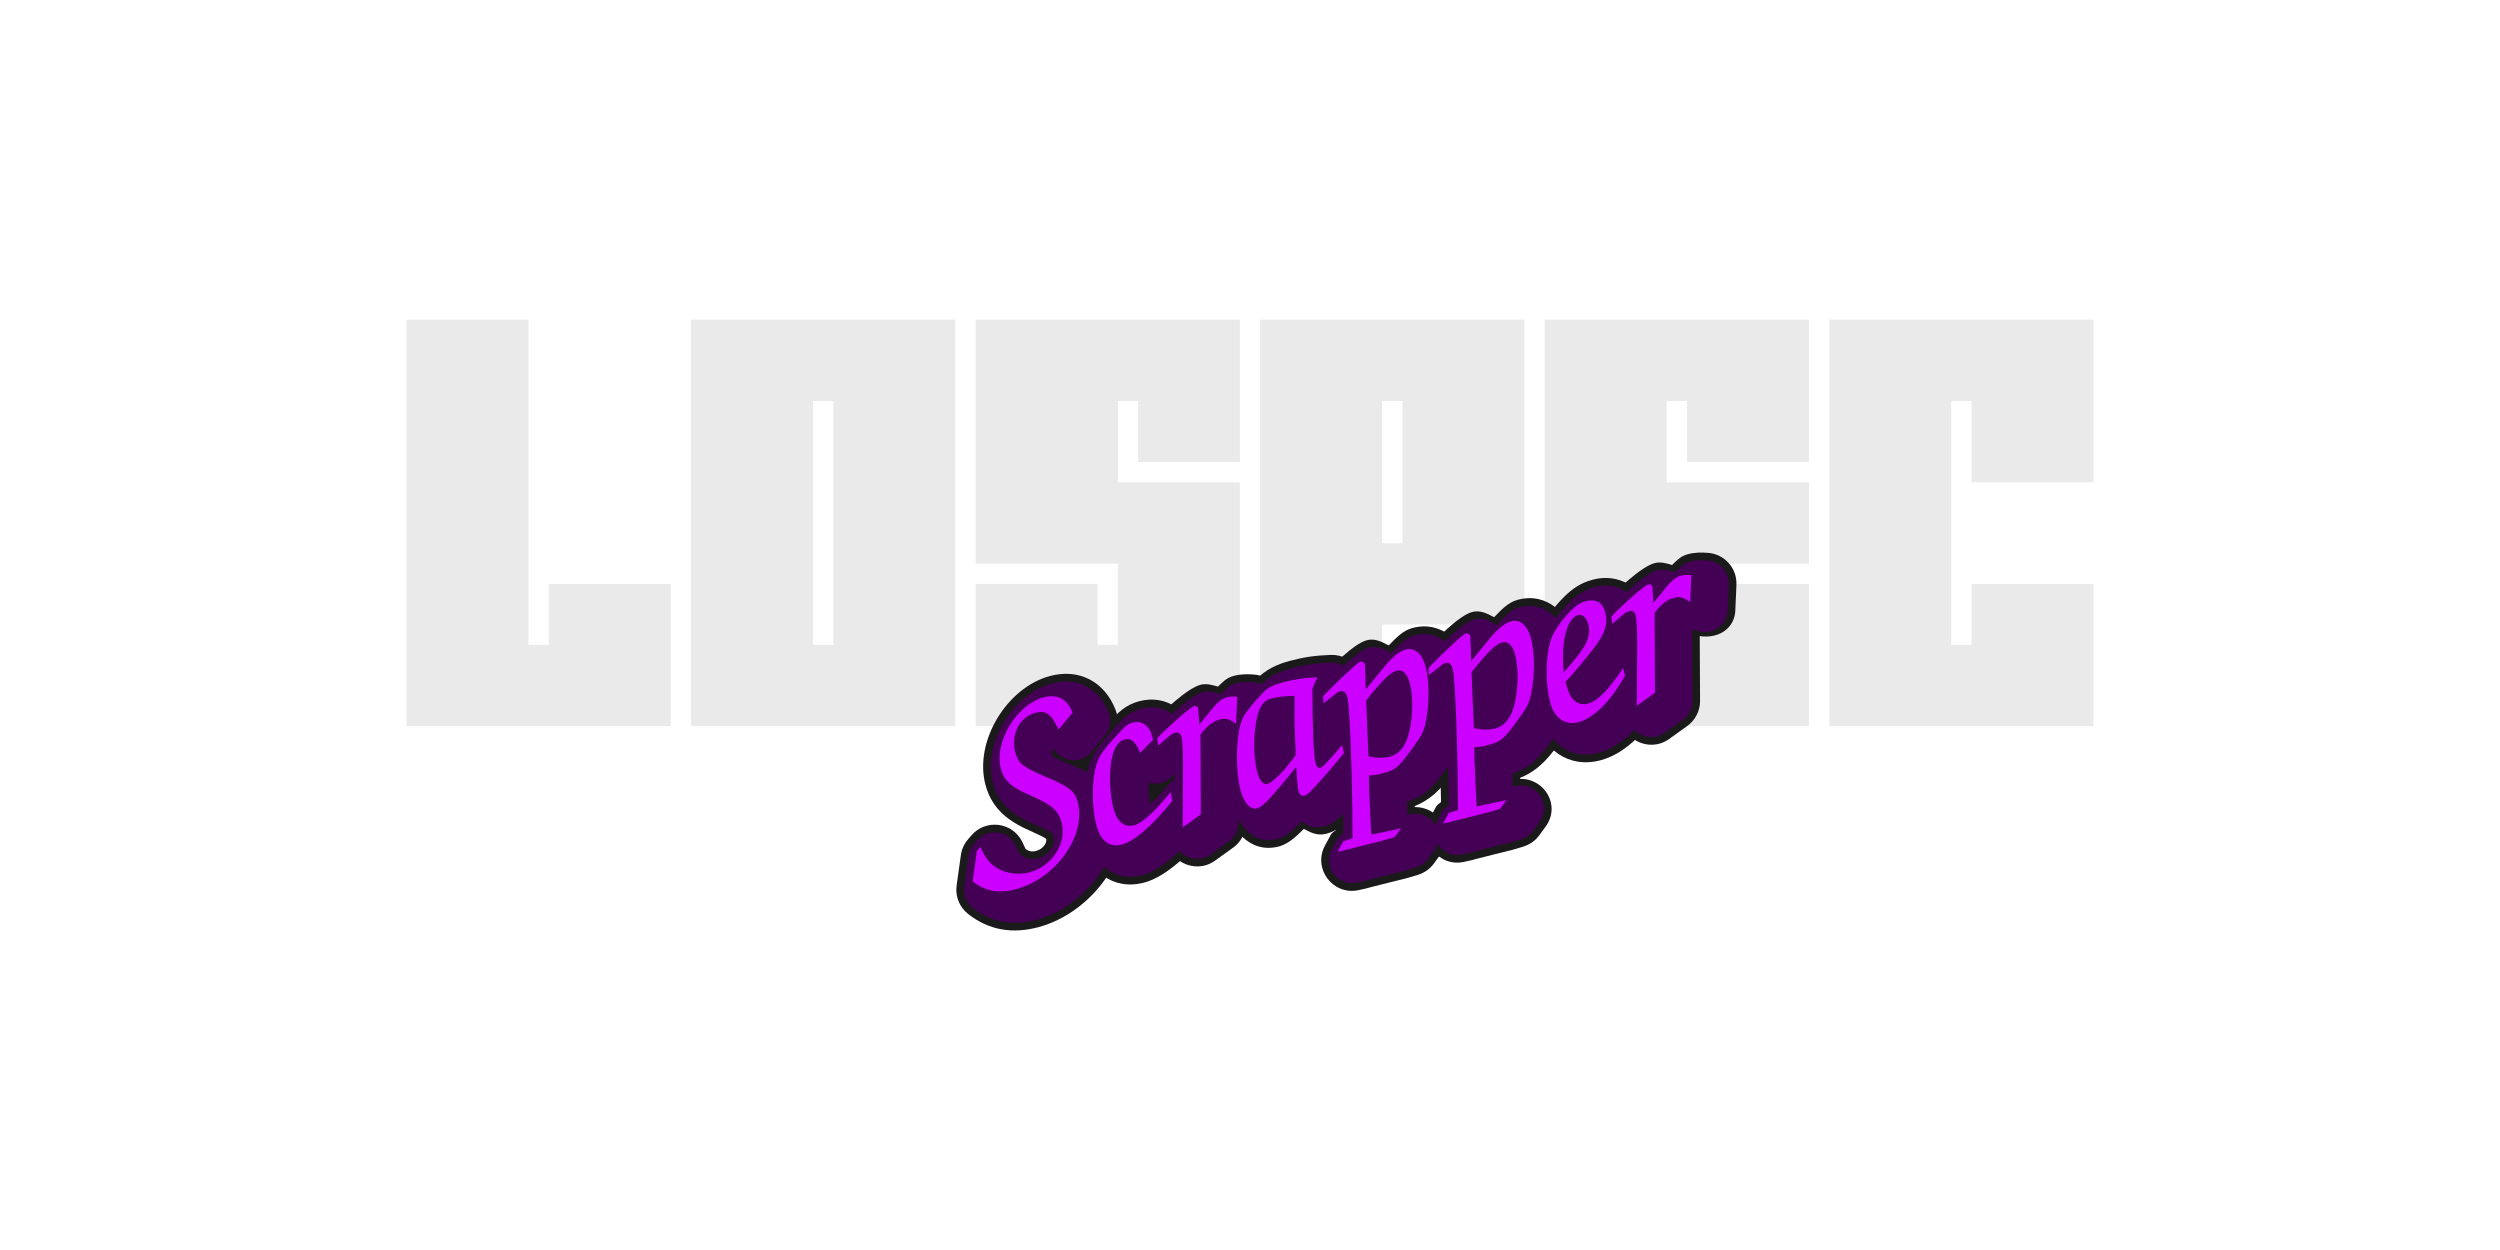 <?xml version="1.0" encoding="UTF-8" standalone="no"?>
<!-- Created with Inkscape (http://www.inkscape.org/) -->

<svg
   width="1280"
   height="640"
   viewBox="0 0 338.667 169.333"
   version="1.1"
   id="svg3020"
   inkscape:version="1.1.2 (0a00cf5339, 2022-02-04)"
   sodipodi:docname="github-social.svg"
   inkscape:export-filename="/home/microjoe/dev/lospec-palette-scrapper/docs/github-social.png"
   inkscape:export-xdpi="96"
   inkscape:export-ydpi="96"
   xmlns:inkscape="http://www.inkscape.org/namespaces/inkscape"
   xmlns:sodipodi="http://sodipodi.sourceforge.net/DTD/sodipodi-0.dtd"
   xmlns="http://www.w3.org/2000/svg"
   xmlns:svg="http://www.w3.org/2000/svg">
  <sodipodi:namedview
     id="namedview3022"
     pagecolor="#332f35"
     bordercolor="#666666"
     borderopacity="1.0"
     inkscape:pageshadow="2"
     inkscape:pageopacity="1"
     inkscape:pagecheckerboard="0"
     inkscape:document-units="mm"
     showgrid="false"
     units="px"
     inkscape:zoom="0.5499273"
     inkscape:cx="548.25429"
     inkscape:cy="405.50815"
     inkscape:window-width="2560"
     inkscape:window-height="1371"
     inkscape:window-x="0"
     inkscape:window-y="32"
     inkscape:window-maximized="1"
     inkscape:current-layer="layer1" />
  <defs
     id="defs3017" />
  <g
     inkscape:label="Calque 1"
     inkscape:groupmode="layer"
     id="layer1">
    <g
       id="g3248"
       transform="translate(11.478,-19.436)">
      <path
         fill="#eaeaea"
         d="M 62.859,106.795 H 60.106 V 62.739 H 43.585 v 55.07 h 35.796 V 98.535 H 62.859 Z m 19.275,11.014 h 35.796 V 62.739 H 82.134 Z M 98.655,73.753 h 2.753 V 106.795 H 98.655 Z M 139.958,84.767 V 73.753 h 2.753 v 8.261 h 13.768 V 62.739 h -35.796 v 33.042 h 19.275 v 11.014 h -2.753 v -8.261 h -16.521 v 19.275 h 35.796 V 84.767 Z m 19.275,33.042 h 16.521 V 104.042 H 195.028 V 62.739 h -35.796 z m 16.521,-44.056 h 2.754 v 19.275 h -2.754 z m 22.028,44.056 h 35.796 V 98.535 h -16.521 v 8.261 h -2.753 V 95.781 h 19.275 V 84.767 H 214.303 V 73.753 h 2.753 v 8.261 h 16.521 V 62.739 H 197.782 Z M 272.127,84.767 V 62.739 h -35.796 v 55.07 h 35.796 V 98.535 h -16.521 v 8.261 h -2.753 V 73.753 h 2.753 v 11.014 z"
         class="a"
         id="path2"
         style="display:inline;stroke-width:2.754"
         inkscape:label="lospec" />
      <g
         id="g2336"
         transform="matrix(2.754,0,0,2.754,30.325,30.202)"
         inkscape:label="scrapper"
         sodipodi:insensitive="true">
        <g
           aria-label="Scrapper"
           transform="rotate(-15,-1.666,114.277)"
           id="g101502"
           style="font-size:13.333px;line-height:1.25;letter-spacing:-0.5px;fill:#1a1a1a"
           inkscape:label="countour">
          <path
             d="m 57.148,42.107 c -2.198,0 -4.447,2.144 -4.447,4.354 0,1.263 0.662,2.066 1.631,2.824 l -0.002,0.002 c 0.005,0.004 0.004,0.004 0.01,0.008 0.298,0.238 0.457,0.385 0.535,0.473 0.01,0.012 0.019,0.021 0.025,0.029 -0.001,0.138 -0.203,0.445 -0.645,0.445 -0.186,0 -0.327,-0.074 -0.402,-0.158 -0.089,-0.097 -0.041,0.034 -0.125,-0.428 -0.197,-1.08 -1.439,-1.595 -2.344,-0.973 l -0.213,0.146 c -0.236,0.163 -0.421,0.388 -0.533,0.652 l -0.588,1.387 c -0.211,0.495 -0.143,1.064 0.178,1.496 0.78,1.048 1.862,1.529 3.174,1.529 2.717,0 5.553,-2.207 5.553,-4.873 0,-1.063 -0.544,-1.693 -1.33,-2.363 0.237,-0.02 0.474,0.066 0.693,-0.076 l 0.008,-0.004 0.887,-0.631 c 0.447,-0.319 0.686,-0.853 0.625,-1.398 -0.163,-1.463 -1.183,-2.441 -2.689,-2.441 z"
             style="font-family:Z003;-inkscape-font-specification:Z003;fill:#1a1a1a"
             id="path101486" />
          <path
             d="m 61.062,44.441 c -0.682,0 -1.135,0.26 -1.678,0.611 -1.077,0.676 -1.586,1.11 -2.029,1.936 L 57.35,47 l -0.002,0.006 c -0.453,0.873 -0.826,2.374 -0.826,3.375 0,1.446 0.851,2.74 2.488,2.74 1.089,0 2.538,-0.77 3.846,-1.74 0.357,-0.265 0.579,-0.674 0.607,-1.117 l 0.027,-0.426 c 0.045,-0.717 -0.401,-1.241 -0.975,-1.465 l 0.057,-0.033 c 0.372,-0.218 0.634,-0.585 0.719,-1.008 0.039,-0.194 0.045,-0.412 0.045,-0.457 0,-1.262 -0.84,-2.434 -2.273,-2.434 z"
             style="font-family:Z003;-inkscape-font-specification:Z003;fill:#1a1a1a"
             id="path101488" />
          <path
             d="m 64.189,44.441 c -0.685,0 -2.098,0.774 -2.928,1.264 -0.409,0.241 -0.681,0.661 -0.734,1.133 l -0.045,0.387 0.002,0.027 c 0.014,0.577 0.4,1.004 0.896,1.246 l -0.73,2.672 c -0.324,1.186 0.842,2.246 1.992,1.812 l 1.025,-0.387 c 0.457,-0.173 0.803,-0.556 0.928,-1.029 l 0.811,-3.084 c 0.757,0.338 1.666,0.16 1.99,-0.678 l 0.006,-0.012 0.402,-1.277 c 0.248,-0.789 -0.18,-1.627 -0.965,-1.889 -0.289,-0.096 -0.574,-0.186 -0.971,-0.186 -0.379,0 -0.643,0.189 -0.869,0.309 -0.252,-0.151 -0.512,-0.309 -0.811,-0.309 z m 0.752,3.91 c 0.091,0.087 0.218,0.03 0.32,0.09 l -0.014,0.012 c -0.002,4.4e-4 -0.008,0.002 -0.008,0.002 z"
             style="font-family:Z003;-inkscape-font-specification:Z003;fill:#1a1a1a"
             id="path101490" />
          <path
             d="m 68.742,44.441 c -0.675,0 -1.268,0.102 -1.904,0.492 l -0.01,-0.016 -0.039,0.023 0.004,0.004 v 0.002 c -0.528,0.312 -1.192,0.774 -1.518,1.125 l -0.006,0.008 -0.006,0.006 c -3.97e-4,4.67e-4 3.91e-4,0.002 0,0.002 -0.846,0.935 -1.449,3.124 -1.449,4.453 0,1.015 0.486,2.58 2.061,2.58 0.448,0 0.905,-0.233 1.393,-0.516 0.272,0.25 0.54,0.516 1.021,0.516 0.647,0 1.1,-0.297 2.059,-0.932 l 0.008,-0.004 0.006,-0.006 c 0.458,-0.31 0.733,-0.498 1.244,-0.871 0.375,-0.274 0.603,-0.703 0.619,-1.168 l 0.016,-0.408 v -0.006 c -0.002,-0.659 -0.473,-1.12 -1.062,-1.326 0.066,-0.315 0.112,-0.555 0.25,-1.088 0.023,-0.033 0.029,-0.044 0.125,-0.152 0.764,-0.858 0.327,-2.224 -0.793,-2.48 -0.752,-0.172 -1.295,-0.238 -2.018,-0.238 z m -1.545,1.139 c -0.012,0.009 -0.091,0.063 0.006,0 l -0.016,0.01 c 0.041,-0.024 0.01,-0.009 0.01,-0.01 z"
             style="font-family:Z003;-inkscape-font-specification:Z003;fill:#1a1a1a"
             id="path101492" />
          <path
             d="m 72.656,44.441 c -0.668,0 -1.983,0.785 -2.975,1.375 -0.354,0.211 -0.608,0.555 -0.701,0.957 l -0.086,0.373 -0.002,0.027 c -0.052,0.644 0.362,1.143 0.918,1.404 -0.163,0.814 -0.535,2.474 -1.047,4.496 -0.082,0.038 -0.17,0.061 -0.244,0.113 l -0.031,0.023 -0.428,0.453 c -0.883,0.937 -0.268,2.477 1.018,2.547 0.285,0.016 0.475,0.018 0.537,0.018 v -0.004 l 0.938,0.014 0.834,0.014 h 0.004 l 0.02,0.004 h 0.02 c 0.115,0 0.321,-0.003 0.686,-0.018 0.324,-0.013 0.634,-0.128 0.887,-0.332 l 0.414,-0.334 c 1.002,-0.807 0.56,-2.305 -0.605,-2.59 0.004,-0.016 0.008,-0.033 0.012,-0.049 0.78,-0.104 1.394,-0.394 2.301,-1.148 0.55,-0.438 0.913,-0.841 1.209,-1.414 l 0.004,-0.006 0.002,-0.008 c 0.003,-0.005 0.005,-0.01 0.008,-0.016 v -0.002 c 0.498,-1.012 0.863,-2.296 0.863,-3.332 0,-1.191 -0.697,-2.566 -2.234,-2.566 -0.512,0 -0.948,0.299 -1.342,0.527 -0.277,-0.254 -0.563,-0.527 -0.977,-0.527 z"
             style="font-family:Z003;-inkscape-font-specification:Z003;fill:#1a1a1a"
             id="path101494" />
          <path
             d="m 78.021,44.441 c -0.668,0 -1.981,0.786 -2.973,1.375 -0.354,0.211 -0.608,0.555 -0.701,0.957 l -0.086,0.373 -0.002,0.029 c -0.051,0.642 0.362,1.139 0.916,1.4 -0.163,0.814 -0.536,2.476 -1.049,4.5 -0.081,0.037 -0.167,0.062 -0.24,0.113 l -0.031,0.021 -0.428,0.453 c -0.883,0.937 -0.268,2.477 1.018,2.547 0.285,0.016 0.475,0.018 0.537,0.018 v -0.004 l 0.936,0.014 0.834,0.014 h 0.004 l 0.02,0.004 h 0.02 c 0.115,0 0.323,-0.003 0.688,-0.018 0.324,-0.013 0.634,-0.128 0.887,-0.332 l 0.414,-0.334 c 1.002,-0.807 0.56,-2.305 -0.605,-2.59 0.004,-0.016 0.008,-0.033 0.012,-0.049 0.78,-0.104 1.394,-0.394 2.301,-1.148 0.55,-0.438 0.913,-0.841 1.209,-1.414 l 0.004,-0.006 0.002,-0.008 c 0.003,-0.005 0.005,-0.01 0.008,-0.016 v -0.002 c 0.498,-1.012 0.863,-2.296 0.863,-3.332 0,-1.191 -0.697,-2.566 -2.234,-2.566 -0.512,0 -0.948,0.299 -1.342,0.527 -0.278,-0.254 -0.564,-0.527 -0.979,-0.527 z"
             style="font-family:Z003;-inkscape-font-specification:Z003;fill:#1a1a1a"
             id="path101496" />
          <path
             d="m 84.162,44.441 c -0.656,0 -1.08,0.181 -1.525,0.422 -0.013,0.007 -0.025,0.014 -0.045,0.025 -0.601,0.348 -1.228,0.828 -1.635,1.316 -0.739,0.894 -1.309,2.829 -1.309,4.123 0,1.521 0.937,2.793 2.607,2.793 1.341,0 2.765,-0.925 3.883,-2.072 0.262,-0.269 0.412,-0.625 0.426,-1 l 0.016,-0.395 v -0.006 c -4.23e-4,-0.545 -0.345,-0.957 -0.791,-1.223 0.361,-0.474 0.646,-1 0.646,-1.725 0,-1.3 -0.982,-2.26 -2.273,-2.26 z"
             style="font-family:Z003;-inkscape-font-specification:Z003;fill:#1a1a1a"
             id="path101498" />
          <path
             d="m 87.316,44.441 c -0.685,0 -2.098,0.774 -2.928,1.264 -0.409,0.241 -0.681,0.661 -0.734,1.133 l -0.045,0.387 0.002,0.027 c 0.014,0.577 0.4,1.004 0.896,1.246 l -0.73,2.672 c -0.324,1.186 0.842,2.246 1.992,1.812 l 1.025,-0.387 c 0.457,-0.173 0.803,-0.556 0.928,-1.029 l 0.811,-3.084 c 0.756,0.336 1.661,0.159 1.986,-0.676 l 0.006,-0.012 0.402,-1.275 c 0.25,-0.789 -0.176,-1.63 -0.961,-1.893 -0.289,-0.096 -0.574,-0.186 -0.971,-0.186 -0.379,0 -0.643,0.189 -0.869,0.309 -0.252,-0.151 -0.512,-0.309 -0.811,-0.309 z m 1.061,4.012 c -0.003,8.85e-4 -0.012,0.002 -0.012,0.002 -0.447,-0.148 -0.206,0.035 0.012,-0.002 z"
             style="font-family:Z003;-inkscape-font-specification:Z003;fill:#1a1a1a"
             id="path101500"
             sodipodi:nodetypes="sccccccccccccccscssccc" />
        </g>
        <g
           aria-label="Scrapper"
           transform="rotate(-15,-1.666,114.277)"
           id="g101502-1"
           style="font-size:13.333px;line-height:1.25;letter-spacing:-0.5px;display:inline;fill:#440055"
           inkscape:label="back">
          <path
             d="m 57.148,42.486 c -1.995,0 -4.068,1.978 -4.068,3.975 0,1.109 0.561,1.809 1.492,2.535 l -0.008,-0.006 c 0.788,0.626 0.717,0.709 0.717,0.805 0,0.38 -0.42,0.826 -1.025,0.826 -0.28,0 -0.535,-0.12 -0.682,-0.283 -0.078,-0.085 -0.129,-0.131 -0.217,-0.613 a 1.134,1.134 0 0 0 -1.758,-0.73 l -0.213,0.146 a 1.134,1.134 0 0 0 -0.4,0.49 l -0.588,1.387 a 1.134,1.134 0 0 0 0.133,1.121 c 0.696,0.935 1.676,1.377 2.871,1.377 2.538,0 5.174,-2.068 5.174,-4.494 0,-1.098 -0.547,-1.651 -1.637,-2.494 -0.876,-0.684 -0.695,-0.618 -0.695,-0.666 0,-0.17 0.09,-0.169 0.158,-0.248 a 1.134,1.134 0 0 0 1.711,0.652 l 0.881,-0.627 a 1.134,1.134 0 0 0 0.469,-1.049 c -0.142,-1.276 -1.008,-2.104 -2.314,-2.104 z"
             style="font-family:Z003;-inkscape-font-specification:Z003;fill:#440055"
             id="path101486-2" />
          <path
             d="m 61.062,44.82 c -0.567,0 -0.942,0.207 -1.477,0.553 -1.053,0.661 -1.498,1.05 -1.896,1.793 a 1.134,1.134 0 0 0 -0.006,0.014 c -0.432,0.833 -0.783,2.246 -0.783,3.201 0,1.267 0.72,2.361 2.109,2.361 0.947,0 2.338,-0.712 3.621,-1.664 a 1.134,1.134 0 0 0 0.455,-0.838 l 0.027,-0.426 a 1.134,1.134 0 0 0 -1.795,-0.99 c -0.677,0.49 -0.829,0.521 -1.045,0.621 0.034,-0.343 0.095,-0.686 0.201,-1.02 a 1.134,1.134 0 0 0 1.133,0.041 l 0.773,-0.453 a 1.134,1.134 0 0 0 0.539,-0.756 c 0.034,-0.171 0.037,-0.349 0.037,-0.383 0,-1.081 -0.691,-2.055 -1.895,-2.055 z"
             style="font-family:Z003;-inkscape-font-specification:Z003;fill:#440055"
             id="path101488-9" />
          <path
             d="m 64.189,44.82 c -0.564,0 -1.912,0.724 -2.736,1.211 a 1.134,1.134 0 0 0 -0.551,0.85 l -0.041,0.361 a 1.134,1.134 0 0 0 0.957,1.092 c -0.002,0.008 -0.002,0.007 -0.004,0.016 l -0.799,2.92 a 1.134,1.134 0 0 0 1.494,1.359 l 1.025,-0.387 a 1.134,1.134 0 0 0 0.695,-0.771 l 0.879,-3.344 c 0.02,-0.006 0.087,-0.048 0.094,-0.049 a 1.134,1.134 0 0 0 1.842,-0.41 l 0.398,-1.266 a 1.134,1.134 0 0 0 -0.723,-1.416 c -0.281,-0.094 -0.524,-0.166 -0.852,-0.166 -0.326,0 -0.571,0.195 -0.85,0.322 -0.243,-0.196 -0.541,-0.322 -0.83,-0.322 z"
             style="font-family:Z003;-inkscape-font-specification:Z003;fill:#440055"
             id="path101490-3" />
          <path
             d="m 68.742,44.82 c -0.651,0 -1.177,0.082 -1.746,0.443 -0.519,0.306 -1.146,0.747 -1.443,1.066 a 1.134,1.134 0 0 0 -0.01,0.012 c -0.776,0.857 -1.35,2.927 -1.35,4.199 0,0.888 0.396,2.201 1.682,2.201 0.399,0 0.827,-0.191 1.371,-0.523 0.22,0.3 0.55,0.523 1.043,0.523 0.52,0 0.893,-0.234 1.852,-0.869 a 1.134,1.134 0 0 0 0.01,-0.006 c 0.457,-0.309 0.726,-0.493 1.232,-0.863 a 1.134,1.134 0 0 0 0.465,-0.877 l 0.014,-0.4 a 1.134,1.134 0 0 0 -1.117,-1.131 c 0.112,-0.518 0.132,-0.676 0.336,-1.455 0.037,-0.049 0.052,-0.078 0.189,-0.232 a 1.134,1.134 0 0 0 -0.594,-1.859 c -0.724,-0.166 -1.245,-0.229 -1.934,-0.229 z m -1.746,0.443 c 0.01,-0.006 0.017,-0.016 0.027,-0.021 l -0.039,0.023 c 0.004,-0.002 0.008,4.2e-4 0.012,-0.002 z"
             style="font-family:Z003;-inkscape-font-specification:Z003;fill:#440055"
             id="path101492-90" />
          <path
             d="m 72.656,44.82 c -0.54,0 -1.79,0.731 -2.781,1.32 a 1.134,1.134 0 0 0 -0.525,0.719 l -0.08,0.346 a 1.134,1.134 0 0 0 0.967,1.213 c -0.154,0.791 -0.576,2.687 -1.145,4.914 a 1.134,1.134 0 0 0 -0.355,0.166 l -0.4,0.426 a 1.134,1.134 0 0 0 0.764,1.91 c 0.273,0.015 0.456,0.016 0.516,0.016 l -0.016,-0.002 0.959,0.014 0.854,0.014 a 1.134,1.134 0 0 0 0.018,0.002 c 0.11,0 0.313,-0.001 0.67,-0.016 a 1.134,1.134 0 0 0 0.666,-0.25 l 0.414,-0.334 a 1.134,1.134 0 0 0 -0.65,-2.016 l -0.164,-0.01 c 0.003,-0.011 0.013,-0.064 0.016,-0.074 a 1.134,1.134 0 0 0 0.004,-0.014 c 0.044,-0.183 0.079,-0.358 0.117,-0.535 0.852,-0.048 1.383,-0.305 2.385,-1.139 0.519,-0.413 0.843,-0.778 1.109,-1.293 a 1.134,1.134 0 0 0 0.01,-0.021 c 0.481,-0.976 0.824,-2.199 0.824,-3.168 0,-1.034 -0.573,-2.188 -1.855,-2.188 -0.453,0 -0.892,0.304 -1.334,0.549 -0.253,-0.316 -0.592,-0.549 -0.984,-0.549 z"
             style="font-family:Z003;-inkscape-font-specification:Z003;fill:#440055"
             id="path101494-8" />
          <path
             d="m 78.021,44.82 c -0.54,0 -1.788,0.731 -2.779,1.32 a 1.134,1.134 0 0 0 -0.525,0.719 l -0.08,0.346 a 1.134,1.134 0 0 0 0.965,1.211 c -0.154,0.79 -0.576,2.688 -1.145,4.916 a 1.134,1.134 0 0 0 -0.354,0.166 l -0.4,0.426 a 1.134,1.134 0 0 0 0.764,1.91 c 0.273,0.015 0.456,0.016 0.516,0.016 l -0.016,-0.002 0.957,0.014 0.854,0.014 a 1.134,1.134 0 0 0 0.018,0.002 c 0.11,0 0.314,-0.001 0.672,-0.016 a 1.134,1.134 0 0 0 0.666,-0.25 L 78.547,55.277 a 1.134,1.134 0 0 0 -0.65,-2.016 l -0.164,-0.01 c 0.003,-0.011 0.013,-0.064 0.016,-0.074 a 1.134,1.134 0 0 0 0.004,-0.014 c 0.044,-0.183 0.079,-0.358 0.117,-0.535 0.852,-0.048 1.383,-0.305 2.385,-1.139 0.519,-0.413 0.843,-0.778 1.109,-1.293 a 1.134,1.134 0 0 0 0.01,-0.021 c 0.481,-0.976 0.824,-2.199 0.824,-3.168 0,-1.034 -0.573,-2.188 -1.855,-2.188 -0.452,0 -0.892,0.304 -1.334,0.549 -0.254,-0.316 -0.593,-0.549 -0.986,-0.549 z"
             style="font-family:Z003;-inkscape-font-specification:Z003;fill:#440055"
             id="path101496-8" />
          <path
             d="m 84.162,44.82 c -0.552,0 -0.933,0.152 -1.352,0.379 a 1.134,1.134 0 0 0 -0.029,0.016 c -0.577,0.334 -1.16,0.783 -1.533,1.23 -0.683,0.827 -1.221,2.644 -1.221,3.883 0,1.333 0.796,2.414 2.229,2.414 1.209,0 2.524,-0.841 3.611,-1.957 a 1.134,1.134 0 0 0 0.32,-0.75 l 0.014,-0.387 A 1.134,1.134 0 0 0 85.256,48.531 c 0.467,-0.51 0.801,-1.063 0.801,-1.83 0,-1.09 -0.809,-1.881 -1.895,-1.881 z"
             style="font-family:Z003;-inkscape-font-specification:Z003;fill:#440055"
             id="path101498-5" />
          <path
             d="m 87.316,44.82 c -0.564,0 -1.912,0.724 -2.736,1.211 a 1.134,1.134 0 0 0 -0.551,0.85 l -0.041,0.361 a 1.134,1.134 0 0 0 0.957,1.092 c -0.002,0.008 -0.002,0.007 -0.004,0.016 l -0.799,2.92 a 1.134,1.134 0 0 0 1.494,1.359 l 1.025,-0.387 a 1.134,1.134 0 0 0 0.695,-0.771 l 0.879,-3.344 c 0.019,-0.005 0.085,-0.048 0.092,-0.049 a 1.134,1.134 0 0 0 1.84,-0.408 l 0.4,-1.266 a 1.134,1.134 0 0 0 -0.721,-1.418 c -0.281,-0.094 -0.524,-0.166 -0.852,-0.166 -0.326,0 -0.571,0.195 -0.85,0.322 -0.243,-0.196 -0.541,-0.322 -0.83,-0.322 z"
             style="font-family:Z003;-inkscape-font-specification:Z003;fill:#440055"
             id="path101500-0" />
        </g>
        <g
           aria-label="Scrapper"
           transform="rotate(-15,-3.58,116.764)"
           id="g101502-8"
           style="font-size:13.333px;line-height:1.25;letter-spacing:-0.5px;display:inline;fill:#cc00ff"
           inkscape:label="front">
          <path
             d="m 52.029,50.075 -0.587,1.387 c 0.467,0.627 1.08,0.92 1.96,0.92 2.04,0 4.04,-1.653 4.04,-3.36 0,-0.547 -0.2,-0.827 -1.2,-1.6 -0.973,-0.76 -1.133,-0.987 -1.133,-1.56 0,-0.88 0.653,-1.613 1.44,-1.613 0.56,0 0.76,0.24 0.907,1.093 l 0.88,-0.627 c -0.08,-0.72 -0.48,-1.093 -1.187,-1.093 -1.373,0 -2.933,1.507 -2.933,2.84 0,0.613 0.267,1.027 1.053,1.64 0.907,0.72 1.147,1.08 1.147,1.693 0,1.053 -1,1.96 -2.16,1.96 -0.573,0 -1.16,-0.253 -1.52,-0.653 -0.28,-0.307 -0.387,-0.587 -0.493,-1.173 z"
             style="font-family:Z003;-inkscape-font-specification:Z003;fill:#cc00ff"
             id="path101486-8" />
          <path
             d="m 61.982,49.742 c -1.013,0.733 -1.733,1.107 -2.16,1.107 -0.48,0 -0.76,-0.373 -0.76,-1.013 0,-0.653 0.16,-1.493 0.413,-2.12 0.28,-0.707 0.613,-1.067 1,-1.067 0.32,0 0.493,0.253 0.56,0.84 l 0.773,-0.453 c 0.013,-0.067 0.013,-0.133 0.013,-0.16 0,-0.573 -0.293,-0.92 -0.76,-0.92 -0.253,0 -0.373,0.053 -0.867,0.373 -1,0.627 -1.213,0.827 -1.507,1.373 -0.373,0.72 -0.653,1.853 -0.653,2.68 0,0.787 0.347,1.227 0.973,1.227 0.64,0 1.707,-0.52 2.947,-1.44 z"
             style="font-family:Z003;-inkscape-font-specification:Z003;fill:#cc00ff"
             id="path101488-5" />
          <path
             d="m 62.109,51.568 1.027,-0.387 1,-3.8 c 0.453,-0.347 0.76,-0.467 1.12,-0.467 0.293,0 0.467,0.107 0.707,0.413 l 0.4,-1.267 c -0.24,-0.08 -0.36,-0.107 -0.493,-0.107 -0.253,0 -0.52,0.12 -0.88,0.373 -0.173,0.133 -0.347,0.267 -0.533,0.387 -0.08,0.067 -0.173,0.133 -0.253,0.187 l 0.16,-0.8 c 0,-0.08 -0.08,-0.147 -0.173,-0.147 -0.173,0 -1.347,0.573 -2.16,1.053 l -0.04,0.36 c 0.773,-0.373 0.787,-0.387 0.96,-0.387 0.173,0 0.253,0.093 0.253,0.28 0,0.187 -0.133,0.8 -0.293,1.387 z"
             style="font-family:Z003;-inkscape-font-specification:Z003;fill:#cc00ff"
             id="path101490-0" />
          <path
             d="m 70.729,49.688 c -0.973,0.667 -1.2,0.8 -1.333,0.8 -0.093,0 -0.16,-0.107 -0.16,-0.267 0,-0.36 0.307,-1.76 0.8,-3.587 0.147,-0.213 0.173,-0.24 0.387,-0.48 -0.64,-0.147 -1.093,-0.2 -1.68,-0.2 -0.547,0 -0.813,0.053 -1.147,0.267 -0.48,0.28 -1.04,0.693 -1.213,0.88 -0.507,0.56 -1.053,2.36 -1.053,3.44 0,0.64 0.213,1.067 0.547,1.067 0.293,0 0.733,-0.267 2.4,-1.467 -0.147,0.68 -0.2,1.013 -0.2,1.187 0,0.187 0.08,0.28 0.213,0.28 0.173,0 0.28,-0.053 1.227,-0.68 0.453,-0.307 0.707,-0.48 1.2,-0.84 z m -2.347,-0.093 c -0.467,0.347 -0.707,0.52 -0.72,0.533 -0.44,0.28 -0.787,0.453 -0.96,0.453 -0.227,0 -0.347,-0.24 -0.347,-0.667 0,-0.68 0.2,-1.56 0.547,-2.333 0.32,-0.733 0.613,-1.013 1.067,-1.013 0.24,0 0.693,0.067 1.133,0.173 -0.267,0.96 -0.36,1.32 -0.373,1.387 -0.08,0.333 -0.147,0.667 -0.227,1.013 -0.013,0.067 -0.053,0.227 -0.12,0.453 z"
             style="font-family:Z003;-inkscape-font-specification:Z003;fill:#cc00ff"
             id="path101492-9" />
          <path
             d="m 69.562,54.275 -0.4,0.427 c 0.24,0.013 0.4,0.013 0.453,0.013 l 0.96,0.013 0.853,0.013 c 0.107,0 0.293,0 0.627,-0.013 l 0.413,-0.333 -1.493,-0.08 c 0.173,-0.813 0.253,-1.2 0.307,-1.413 0.067,-0.28 0.12,-0.56 0.187,-0.853 l 0.147,-0.573 c 0.267,0.053 0.413,0.067 0.64,0.067 0.733,0 0.88,-0.067 1.92,-0.933 0.453,-0.36 0.613,-0.547 0.813,-0.933 0.427,-0.867 0.707,-1.907 0.707,-2.667 0,-0.64 -0.28,-1.053 -0.72,-1.053 -0.32,0 -0.773,0.2 -1.32,0.6 -0.587,0.427 -0.947,0.693 -1.093,0.787 0.187,-0.787 0.28,-1.187 0.28,-1.213 0,-0.08 -0.093,-0.173 -0.187,-0.173 -0.133,0 -1.213,0.573 -2.2,1.16 l -0.08,0.347 c 0.093,-0.04 0.28,-0.12 0.547,-0.227 0.253,-0.12 0.307,-0.133 0.413,-0.133 0.16,0 0.253,0.133 0.253,0.373 0,0.48 -0.787,3.907 -1.547,6.773 z m 2.373,-4.147 0.2,-0.907 0.2,-0.867 c 0.013,-0.067 0.053,-0.24 0.107,-0.48 1.08,-0.8 1.507,-1.027 1.853,-1.027 0.267,0 0.44,0.28 0.44,0.733 0,0.6 -0.187,1.36 -0.52,2.08 -0.36,0.8 -0.813,1.187 -1.36,1.187 -0.333,0 -0.693,-0.107 -1.013,-0.293 z"
             style="font-family:Z003;-inkscape-font-specification:Z003;fill:#cc00ff"
             id="path101494-6" />
          <path
             d="m 74.929,54.275 -0.4,0.427 c 0.24,0.013 0.4,0.013 0.453,0.013 l 0.96,0.013 0.853,0.013 c 0.107,0 0.293,0 0.627,-0.013 l 0.413,-0.333 -1.493,-0.08 c 0.173,-0.813 0.253,-1.2 0.307,-1.413 0.067,-0.28 0.12,-0.56 0.187,-0.853 l 0.147,-0.573 c 0.267,0.053 0.413,0.067 0.64,0.067 0.733,0 0.88,-0.067 1.92,-0.933 0.453,-0.36 0.613,-0.547 0.813,-0.933 0.427,-0.867 0.707,-1.907 0.707,-2.667 0,-0.64 -0.28,-1.053 -0.72,-1.053 -0.32,0 -0.773,0.2 -1.32,0.6 -0.587,0.427 -0.947,0.693 -1.093,0.787 0.187,-0.787 0.28,-1.187 0.28,-1.213 0,-0.08 -0.093,-0.173 -0.187,-0.173 -0.133,0 -1.213,0.573 -2.2,1.16 l -0.08,0.347 c 0.093,-0.04 0.28,-0.12 0.547,-0.227 0.253,-0.12 0.307,-0.133 0.413,-0.133 0.16,0 0.253,0.133 0.253,0.373 0,0.48 -0.787,3.907 -1.547,6.773 z m 2.373,-4.147 0.2,-0.907 0.2,-0.867 c 0.013,-0.067 0.053,-0.24 0.107,-0.48 1.08,-0.8 1.507,-1.027 1.853,-1.027 0.267,0 0.44,0.28 0.44,0.733 0,0.6 -0.187,1.36 -0.52,2.08 -0.36,0.8 -0.813,1.187 -1.36,1.187 -0.333,0 -0.693,-0.107 -1.013,-0.293 z"
             style="font-family:Z003;-inkscape-font-specification:Z003;fill:#cc00ff"
             id="path101496-3" />
          <path
             d="m 85.069,49.608 c -1.067,0.907 -1.64,1.24 -2.147,1.24 -0.347,0 -0.613,-0.227 -0.707,-0.573 -0.053,-0.213 -0.067,-0.36 -0.067,-0.747 0.613,-0.387 0.987,-0.653 1.773,-1.24 0.733,-0.547 1,-0.987 1,-1.587 0,-0.467 -0.28,-0.747 -0.76,-0.747 -0.293,0 -0.493,0.067 -0.813,0.24 -0.507,0.293 -0.96,0.653 -1.227,0.973 -0.507,0.613 -0.96,2.08 -0.96,3.16 0,0.787 0.413,1.28 1.093,1.28 0.787,0 1.8,-0.587 2.8,-1.613 z m -2.88,-0.56 c 0.227,-1.44 0.827,-2.533 1.413,-2.533 0.213,0 0.36,0.213 0.36,0.547 0,0.667 -0.387,1.093 -1.773,1.987 z"
             style="font-family:Z003;-inkscape-font-specification:Z003;fill:#cc00ff"
             id="path101498-8" />
          <path
             d="m 85.235,51.568 1.027,-0.387 1,-3.8 c 0.453,-0.347 0.76,-0.467 1.12,-0.467 0.293,0 0.467,0.107 0.707,0.413 l 0.4,-1.267 c -0.24,-0.08 -0.36,-0.107 -0.493,-0.107 -0.253,0 -0.52,0.12 -0.88,0.373 -0.173,0.133 -0.347,0.267 -0.533,0.387 -0.08,0.067 -0.173,0.133 -0.253,0.187 l 0.16,-0.8 c 0,-0.08 -0.08,-0.147 -0.173,-0.147 -0.173,0 -1.347,0.573 -2.16,1.053 l -0.04,0.36 c 0.773,-0.373 0.787,-0.387 0.96,-0.387 0.173,0 0.253,0.093 0.253,0.28 0,0.187 -0.133,0.8 -0.293,1.387 z"
             style="font-family:Z003;-inkscape-font-specification:Z003;fill:#cc00ff"
             id="path101500-5" />
        </g>
      </g>
    </g>
  </g>
</svg>
